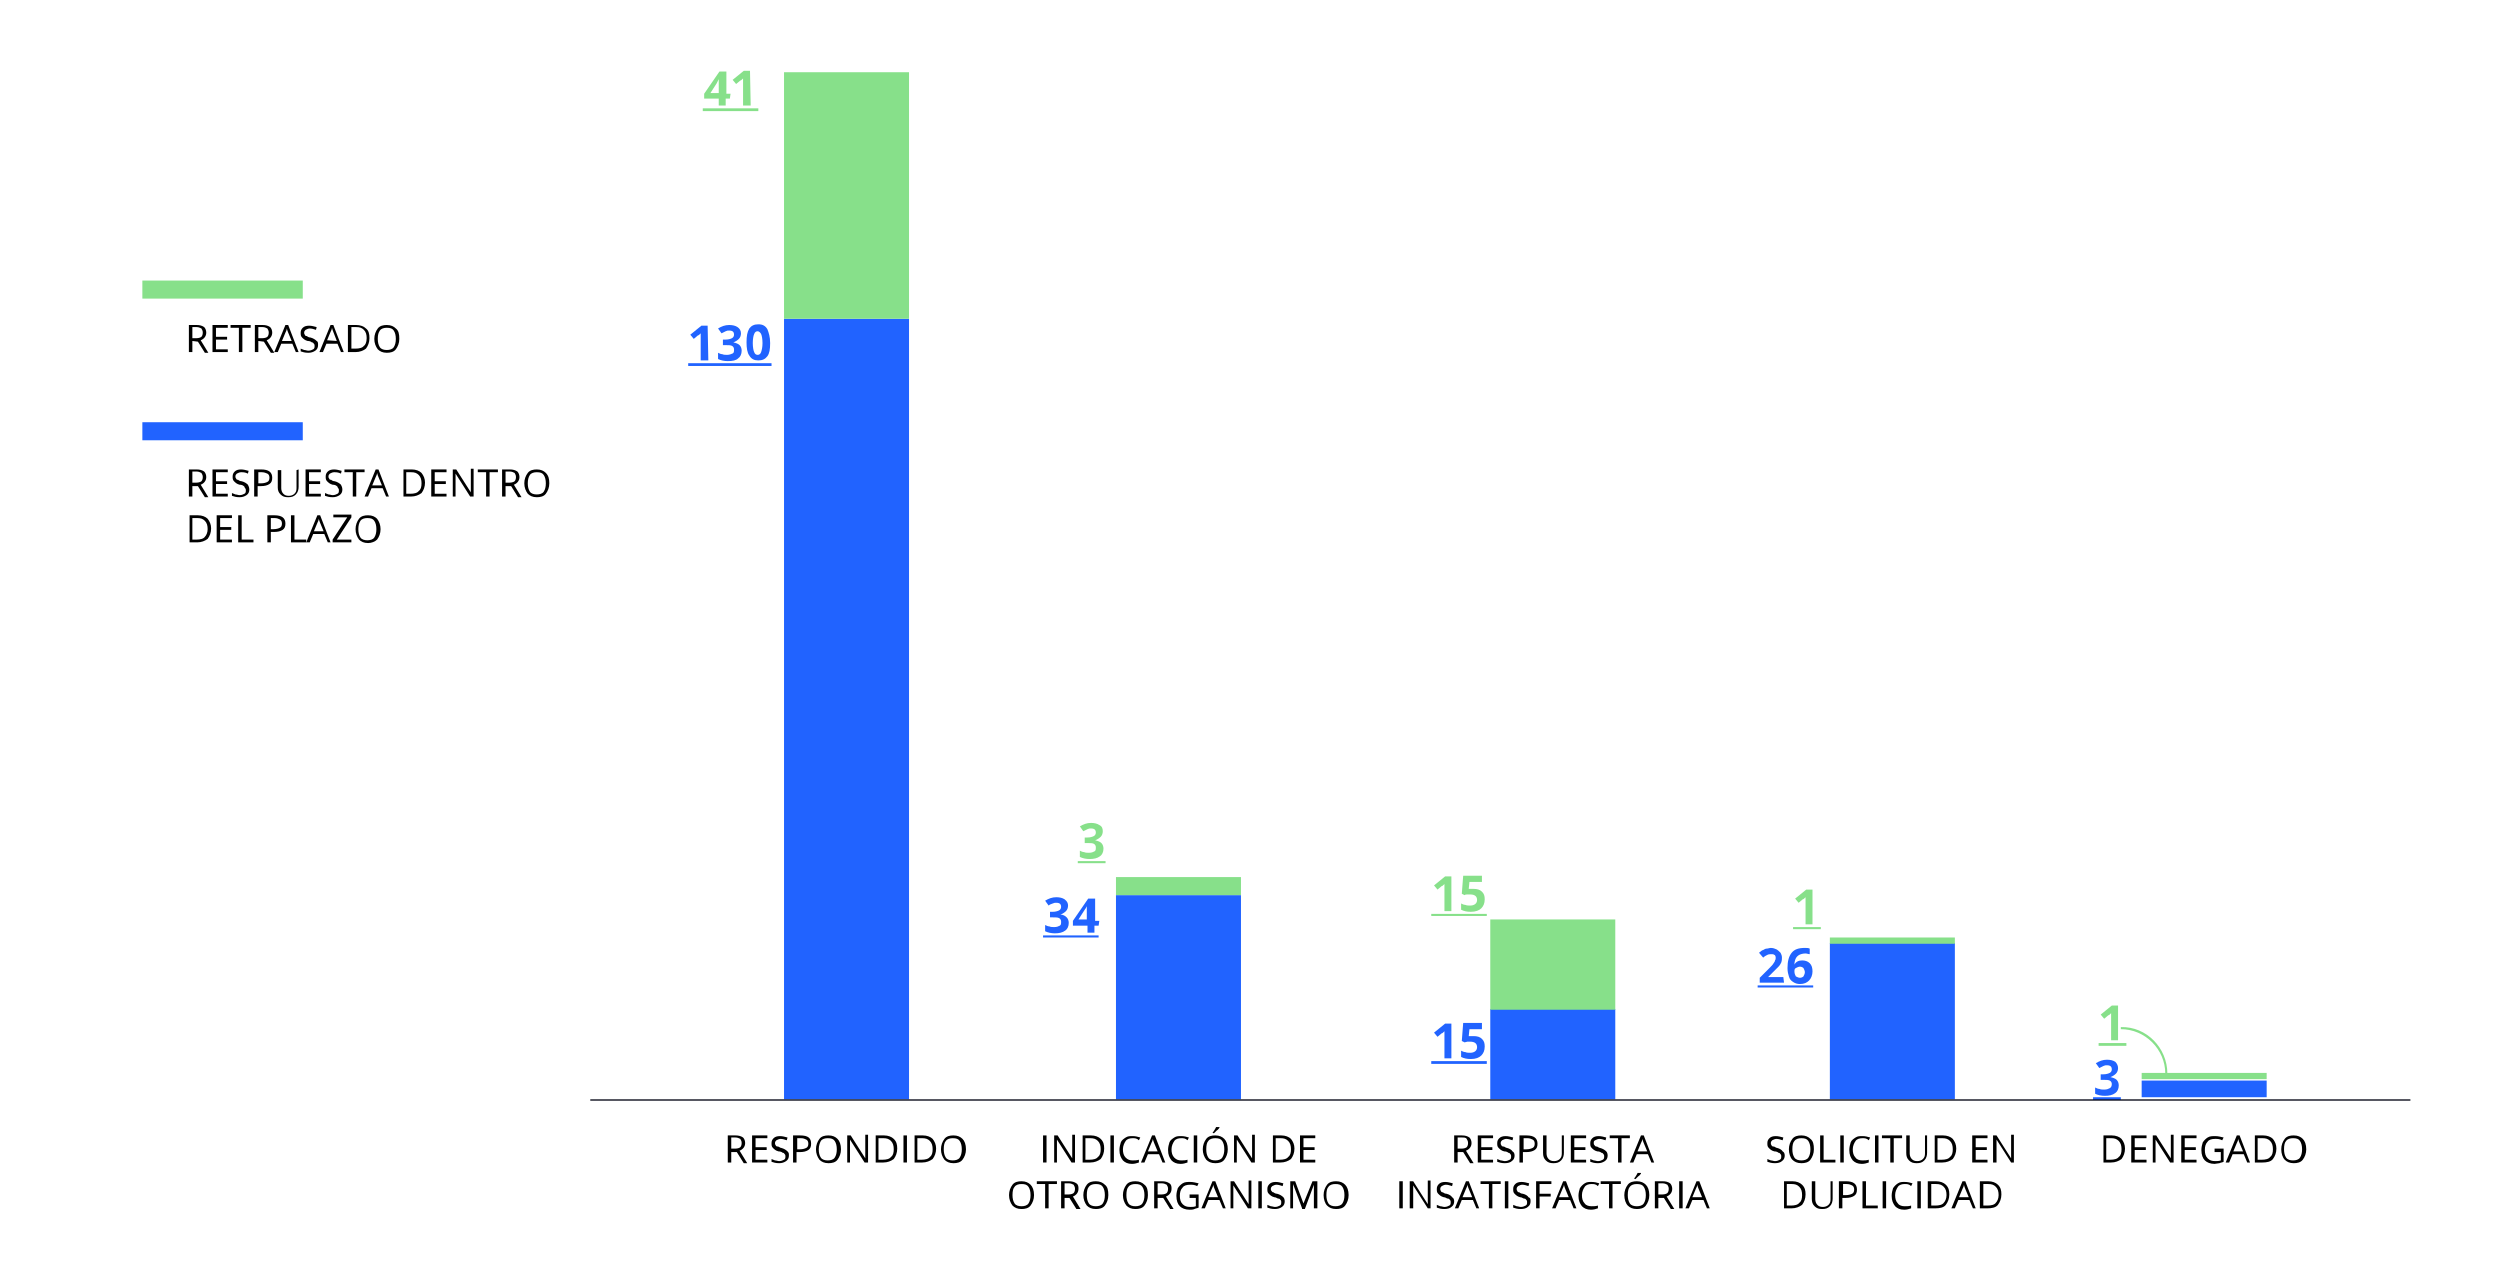 <?xml version="1.0" encoding="utf-8"?>
<!-- Generator: Adobe Illustrator 25.0.0, SVG Export Plug-In . SVG Version: 6.00 Build 0)  -->
<svg version="1.1" id="Layer_1" xmlns="http://www.w3.org/2000/svg" xmlns:xlink="http://www.w3.org/1999/xlink" x="0px" y="0px"
	 viewBox="0 0 360 182" style="enable-background:new 0 0 360 182;" xml:space="preserve">
<style type="text/css">
	.st0{fill:#2163FF;}
	.st1{fill:#87E08A;}
	.st2{fill:#0E101E;}
</style>
<g>
	<path class="st0" d="M102,51.9h-1.1V49v-0.5V48c-0.2,0.2-0.3,0.3-0.4,0.3l-0.6,0.5l-0.5-0.6l1.6-1.3h0.9L102,51.9L102,51.9z"/>
	<path class="st0" d="M106.7,48c0,0.3-0.1,0.6-0.3,0.8s-0.5,0.4-0.8,0.5l0,0c0.4,0.1,0.7,0.2,0.9,0.4s0.3,0.5,0.3,0.8
		c0,0.5-0.2,0.9-0.5,1.1c-0.3,0.3-0.8,0.4-1.5,0.4c-0.5,0-1-0.1-1.4-0.3v-0.9c0.2,0.1,0.4,0.2,0.6,0.2c0.2,0.1,0.5,0.1,0.7,0.1
		c0.3,0,0.6-0.1,0.8-0.2c0.2-0.1,0.2-0.3,0.2-0.6c0-0.2-0.1-0.4-0.3-0.5c-0.2-0.1-0.5-0.1-0.9-0.1h-0.4v-0.8h0.4
		c0.4,0,0.7-0.1,0.9-0.2c0.2-0.1,0.3-0.3,0.3-0.5c0-0.4-0.2-0.6-0.7-0.6c-0.2,0-0.3,0-0.5,0.1s-0.4,0.2-0.6,0.3l-0.5-0.7
		c0.5-0.3,1-0.5,1.6-0.5c0.5,0,0.9,0.1,1.2,0.3C106.5,47.3,106.7,47.6,106.7,48"/>
	<path class="st0" d="M108.4,49.4c0,0.6,0.1,1.1,0.2,1.3c0.1,0.3,0.3,0.4,0.5,0.4s0.4-0.1,0.5-0.4c0.1-0.3,0.2-0.7,0.2-1.3
		s-0.1-1.1-0.2-1.3s-0.3-0.4-0.5-0.4s-0.4,0.1-0.5,0.4C108.5,48.3,108.4,48.8,108.4,49.4 M110.9,49.4c0,0.9-0.1,1.5-0.4,1.9
		s-0.7,0.6-1.3,0.6c-0.6,0-1-0.2-1.3-0.7c-0.3-0.4-0.4-1.1-0.4-1.9c0-0.9,0.1-1.5,0.4-2c0.3-0.4,0.7-0.6,1.3-0.6
		c0.6,0,1,0.2,1.3,0.7C110.7,47.9,110.9,48.5,110.9,49.4"/>
</g>
<rect x="99.1" y="52.3" class="st0" width="12" height="0.4"/>
<g>
	<path class="st1" d="M103.5,13.4v-0.9c0-0.1,0-0.3,0-0.6s0-0.4,0-0.5l0,0c-0.1,0.2-0.2,0.4-0.3,0.6l-0.9,1.4H103.5z M105.1,14.2
		h-0.6v1h-1v-1h-2.1v-0.7l2.2-3.2h1v3.2h0.6L105.1,14.2L105.1,14.2z"/>
	<path class="st1" d="M108.1,15.2H107v-2.9v-0.5v-0.5c-0.2,0.2-0.3,0.3-0.4,0.3l-0.6,0.5l-0.5-0.6l1.6-1.3h0.9L108.1,15.2
		L108.1,15.2z"/>
</g>
<rect x="101.2" y="15.6" class="st1" width="8" height="0.4"/>
<rect x="112.9" y="45.9" class="st0" width="18" height="112.4"/>
<rect x="112.9" y="10.4" class="st1" width="18" height="35.5"/>
<rect x="214.6" y="145.3" class="st0" width="18" height="13"/>
<rect x="214.6" y="132.4" class="st1" width="18" height="13"/>
<g>
	<path class="st0" d="M209,152.4h-1v-2.9V149v-0.5c-0.2,0.2-0.3,0.3-0.4,0.3l-0.6,0.5l-0.5-0.6l1.6-1.3h0.9V152.4z"/>
	<path class="st0" d="M212.2,149.2c0.5,0,0.9,0.1,1.2,0.4c0.3,0.3,0.4,0.6,0.4,1.1c0,0.6-0.2,1-0.5,1.3s-0.8,0.5-1.5,0.5
		c-0.6,0-1-0.1-1.4-0.3v-0.9c0.2,0.1,0.4,0.2,0.6,0.2c0.2,0.1,0.5,0.1,0.7,0.1c0.6,0,1-0.3,1-0.8s-0.3-0.8-1-0.8c-0.1,0-0.3,0-0.4,0
		c-0.1,0-0.3,0.1-0.4,0.1l-0.4-0.2l0.2-2.6h2.7v0.9h-1.8l-0.1,1h0.1C211.9,149.2,212,149.2,212.2,149.2"/>
</g>
<rect x="206.1" y="152.8" class="st0" width="8" height="0.4"/>
<g>
	<path class="st1" d="M209,131.2h-1v-2.9v-0.5v-0.5c-0.2,0.2-0.3,0.3-0.4,0.3l-0.6,0.5l-0.5-0.6l1.6-1.3h0.9V131.2z"/>
	<path class="st1" d="M212.2,128c0.5,0,0.9,0.1,1.2,0.4c0.3,0.3,0.4,0.6,0.4,1.1c0,0.6-0.2,1-0.5,1.3s-0.8,0.5-1.5,0.5
		c-0.6,0-1-0.1-1.4-0.3v-0.9c0.2,0.1,0.4,0.2,0.6,0.2c0.2,0.1,0.5,0.1,0.7,0.1c0.6,0,1-0.3,1-0.8s-0.3-0.8-1-0.8c-0.1,0-0.3,0-0.4,0
		c-0.1,0-0.3,0-0.4,0.1l-0.4-0.2l0.2-2.6h2.7v0.9h-1.8l-0.1,1h0.1C211.9,128,212,128,212.2,128"/>
</g>
<rect x="206.1" y="131.6" class="st1" width="8" height="0.3"/>
<rect x="160.7" y="128.9" class="st0" width="18" height="29.4"/>
<rect x="160.7" y="126.3" class="st1" width="18" height="2.6"/>
<g>
	<path class="st0" d="M153.8,130.4c0,0.3-0.1,0.6-0.3,0.8s-0.5,0.4-0.8,0.5l0,0c0.4,0,0.7,0.2,0.9,0.4s0.3,0.5,0.3,0.8
		c0,0.5-0.2,0.9-0.5,1.1c-0.4,0.3-0.9,0.4-1.5,0.4c-0.5,0-1-0.1-1.4-0.3v-0.9c0.2,0.1,0.4,0.2,0.6,0.2c0.2,0.1,0.5,0.1,0.7,0.1
		c0.4,0,0.6-0.1,0.8-0.2c0.2-0.1,0.2-0.3,0.2-0.6c0-0.2-0.1-0.4-0.3-0.5s-0.5-0.1-0.9-0.1h-0.4v-0.8h0.4c0.4,0,0.7-0.1,0.9-0.2
		c0.2-0.1,0.3-0.3,0.3-0.5c0-0.4-0.2-0.6-0.7-0.6c-0.2,0-0.3,0-0.5,0.1s-0.4,0.1-0.6,0.3l-0.5-0.7c0.5-0.3,1-0.5,1.6-0.5
		c0.5,0,0.9,0.1,1.2,0.3C153.7,129.8,153.8,130.1,153.8,130.4"/>
	<path class="st0" d="M156.5,132.5v-0.9c0-0.1,0-0.3,0-0.6s0-0.4,0-0.5l0,0c-0.1,0.2-0.2,0.4-0.3,0.5l-0.9,1.4h1.2V132.5z
		 M158.2,133.3h-0.6v1h-1v-1h-2.1v-0.7l2.2-3.2h1v3.2h0.6L158.2,133.3L158.2,133.3z"/>
</g>
<rect x="150.2" y="134.7" class="st0" width="8" height="0.3"/>
<g>
	<path class="st1" d="M158.8,119.7c0,0.3-0.1,0.6-0.3,0.8s-0.5,0.4-0.8,0.5l0,0c0.4,0.1,0.7,0.2,0.9,0.4c0.2,0.2,0.3,0.5,0.3,0.8
		c0,0.5-0.2,0.9-0.5,1.1c-0.4,0.3-0.9,0.4-1.5,0.4c-0.5,0-1-0.1-1.4-0.3v-0.9c0.2,0.1,0.4,0.2,0.6,0.2c0.2,0.1,0.5,0.1,0.7,0.1
		c0.4,0,0.6-0.1,0.8-0.2s0.2-0.3,0.2-0.6c0-0.2-0.1-0.4-0.3-0.5s-0.5-0.1-0.9-0.1h-0.4v-0.8h0.4c0.4,0,0.7-0.1,0.9-0.2
		s0.3-0.3,0.3-0.5c0-0.4-0.2-0.6-0.7-0.6c-0.2,0-0.3,0-0.5,0.1s-0.4,0.2-0.6,0.3l-0.5-0.7c0.5-0.3,1-0.5,1.6-0.5
		c0.5,0,0.9,0.1,1.2,0.3C158.7,119,158.8,119.3,158.8,119.7"/>
</g>
<rect x="155.2" y="124" class="st1" width="4" height="0.3"/>
<rect x="263.5" y="135.8" class="st0" width="18" height="22.5"/>
<rect x="263.5" y="135" class="st1" width="18" height="0.9"/>
<g>
	<path class="st0" d="M256.9,141.5h-3.5v-0.7l1.3-1.3c0.4-0.4,0.6-0.6,0.7-0.8c0.1-0.1,0.2-0.3,0.2-0.4c0.1-0.1,0.1-0.3,0.1-0.4
		c0-0.2-0.1-0.4-0.2-0.4c-0.1-0.1-0.3-0.1-0.4-0.1c-0.2,0-0.4,0-0.6,0.1c-0.2,0.1-0.4,0.2-0.6,0.4l-0.6-0.7c0.2-0.2,0.5-0.4,0.6-0.4
		c0.2-0.1,0.3-0.2,0.5-0.2s0.4-0.1,0.6-0.1c0.3,0,0.6,0.1,0.8,0.2c0.2,0.1,0.4,0.3,0.6,0.5c0.1,0.2,0.2,0.4,0.2,0.7
		c0,0.2,0,0.4-0.1,0.7c-0.1,0.2-0.2,0.4-0.4,0.6c-0.2,0.2-0.5,0.5-0.9,0.9l-0.6,0.6l0,0h2.2L256.9,141.5L256.9,141.5z"/>
	<path class="st0" d="M259.2,140.8c0.2,0,0.4-0.1,0.5-0.2c0.1-0.2,0.2-0.4,0.2-0.6c0-0.2-0.1-0.4-0.2-0.6c-0.1-0.1-0.3-0.2-0.5-0.2
		s-0.4,0.1-0.6,0.2c-0.2,0.1-0.2,0.3-0.2,0.5c0,0.3,0.1,0.5,0.2,0.7C258.8,140.7,259,140.8,259.2,140.8 M257.4,139.4
		c0-1,0.2-1.7,0.6-2.2s1-0.7,1.9-0.7c0.3,0,0.5,0,0.7,0.1v0.8c-0.2,0-0.4-0.1-0.6-0.1c-0.4,0-0.7,0.1-0.9,0.2
		c-0.2,0.1-0.4,0.3-0.5,0.5s-0.2,0.5-0.2,0.9l0,0c0.2-0.4,0.6-0.6,1.1-0.6c0.4,0,0.8,0.1,1.1,0.4c0.3,0.3,0.4,0.7,0.4,1.2
		s-0.2,1-0.5,1.3s-0.7,0.5-1.3,0.5c-0.4,0-0.7-0.1-1-0.3s-0.5-0.4-0.6-0.8C257.5,140.3,257.4,139.9,257.4,139.4"/>
</g>
<rect x="253.1" y="141.9" class="st0" width="8" height="0.3"/>
<g>
	<path class="st1" d="M261.1,133.1H260v-2.9v-0.5v-0.5c-0.2,0.2-0.3,0.3-0.4,0.3L259,130l-0.5-0.6l1.6-1.3h0.9v5H261.1z"/>
</g>
<rect x="258.2" y="133.5" class="st1" width="4" height="0.3"/>
<rect x="308.4" y="155.6" class="st0" width="18" height="2.4"/>
<rect x="308.4" y="154.5" class="st1" width="18" height="0.9"/>
<g>
	<path class="st0" d="M305,153.8c0,0.3-0.1,0.6-0.3,0.8s-0.5,0.4-0.8,0.5l0,0c0.4,0.1,0.7,0.2,0.9,0.4c0.2,0.2,0.3,0.5,0.3,0.8
		c0,0.5-0.2,0.9-0.5,1.1c-0.4,0.3-0.9,0.4-1.5,0.4c-0.5,0-1-0.1-1.4-0.3v-0.9c0.2,0.1,0.4,0.2,0.6,0.2c0.2,0.1,0.5,0.1,0.7,0.1
		c0.4,0,0.6-0.1,0.8-0.2c0.2-0.1,0.3-0.3,0.3-0.6c0-0.2-0.1-0.4-0.3-0.5c-0.2-0.1-0.5-0.1-0.9-0.1h-0.4v-0.8h0.4
		c0.4,0,0.7-0.1,0.9-0.2c0.2-0.1,0.3-0.3,0.3-0.5c0-0.4-0.2-0.6-0.7-0.6c-0.2,0-0.3,0-0.5,0.1s-0.4,0.2-0.6,0.3l-0.5-0.7
		c0.5-0.3,1-0.5,1.6-0.5c0.5,0,0.9,0.1,1.2,0.3C304.8,153.1,305,153.4,305,153.8"/>
</g>
<rect x="301.4" y="158" class="st0" width="4" height="0.4"/>
<g>
	<path class="st1" d="M305.1,149.8H304v-2.9v-0.5v-0.5c-0.2,0.2-0.3,0.3-0.4,0.3l-0.6,0.5l-0.5-0.6l1.6-1.3h0.9v5H305.1z"/>
</g>
<rect x="302.2" y="150.2" class="st1" width="4" height="0.4"/>
<g>
	<path class="st1" d="M312.1,154.6h-0.3c0-3.5-2.9-6.4-6.4-6.4v-0.3C309.1,147.8,312.1,150.9,312.1,154.6"/>
</g>
<rect x="20.5" y="40.4" class="st1" width="23.1" height="2.6"/>
<rect x="20.5" y="60.8" class="st0" width="23.1" height="2.6"/>
<rect x="85" y="158.3" class="st2" width="262.1" height="0.2"/>
<g>
	<path d="M27.7,49.1v1.6h-0.5v-3.9h1.1c0.5,0,0.8,0.1,1.1,0.3c0.2,0.2,0.3,0.5,0.3,0.8c0,0.5-0.3,0.9-0.8,1.1l1.1,1.8h-0.5l-1-1.6
		L27.7,49.1L27.7,49.1z M27.7,48.7h0.6c0.3,0,0.6-0.1,0.7-0.2s0.2-0.3,0.2-0.6s-0.1-0.4-0.2-0.6c-0.2-0.1-0.4-0.2-0.7-0.2h-0.6V48.7
		z"/>
	<path d="M32.8,50.7h-2.2v-3.9h2.2v0.4h-1.7v1.3h1.6v0.4h-1.6v1.4h1.7C32.8,50.3,32.8,50.7,32.8,50.7z"/>
	<path d="M34.9,50.7h-0.5v-3.5h-1.2v-0.4h2.9v0.4h-1.2V50.7z"/>
	<path d="M37.2,49.1v1.6h-0.5v-3.9h1.1c0.5,0,0.8,0.1,1.1,0.3c0.2,0.2,0.3,0.5,0.3,0.8c0,0.5-0.3,0.9-0.8,1.1l1.1,1.8H39l-1-1.6
		L37.2,49.1L37.2,49.1z M37.2,48.7h0.6c0.3,0,0.6-0.1,0.7-0.2s0.2-0.3,0.2-0.6s-0.1-0.4-0.2-0.6c-0.2-0.1-0.4-0.2-0.7-0.2h-0.6V48.7
		z"/>
	<path d="M42.6,50.7l-0.5-1.2h-1.6L40,50.7h-0.5l1.6-3.9h0.4l1.5,3.9H42.6z M42,49.1l-0.5-1.2c-0.1-0.2-0.1-0.3-0.2-0.6
		c0,0.2-0.1,0.4-0.2,0.6l-0.5,1.2H42z"/>
	<path d="M45.8,49.7c0,0.3-0.1,0.6-0.4,0.8s-0.6,0.3-1,0.3c-0.5,0-0.8-0.1-1.1-0.2v-0.4c0.2,0.1,0.3,0.1,0.5,0.2
		c0.2,0,0.4,0.1,0.6,0.1c0.3,0,0.5-0.1,0.7-0.2c0.2-0.1,0.2-0.3,0.2-0.5c0-0.1,0-0.2-0.1-0.3s-0.1-0.2-0.3-0.2
		c-0.1-0.1-0.3-0.2-0.6-0.2c-0.4-0.1-0.6-0.3-0.8-0.5s-0.2-0.4-0.2-0.7s0.1-0.5,0.3-0.7s0.5-0.3,0.9-0.3s0.7,0.1,1.1,0.2l-0.1,0.4
		c-0.3-0.1-0.6-0.2-0.9-0.2c-0.2,0-0.4,0.1-0.6,0.2c-0.1,0.1-0.2,0.2-0.2,0.4c0,0.1,0,0.2,0.1,0.3c0,0.1,0.1,0.2,0.3,0.2
		c0.1,0.1,0.3,0.2,0.5,0.2c0.4,0.1,0.7,0.3,0.9,0.5C45.8,49.2,45.8,49.4,45.8,49.7z"/>
	<path d="M49.1,50.7l-0.5-1.2H47l-0.5,1.2H46l1.6-3.9H48l1.5,3.9H49.1z M48.5,49.1L48,47.8c-0.1-0.2-0.1-0.3-0.2-0.6
		c0,0.2-0.1,0.4-0.2,0.6L47.1,49L48.5,49.1L48.5,49.1z"/>
	<path d="M53.2,48.7c0,0.6-0.2,1.1-0.5,1.5c-0.4,0.3-0.9,0.5-1.5,0.5h-1.1v-3.9h1.2c0.6,0,1.1,0.2,1.4,0.5
		C53.1,47.6,53.2,48.1,53.2,48.7z M52.8,48.7c0-0.5-0.1-0.9-0.4-1.2s-0.6-0.4-1.1-0.4h-0.7v3.1h0.6c0.5,0,1-0.1,1.2-0.4
		C52.6,49.7,52.8,49.3,52.8,48.7z"/>
	<path d="M57.5,48.8c0,0.6-0.2,1.1-0.5,1.5s-0.8,0.5-1.3,0.5c-0.6,0-1-0.2-1.3-0.5c-0.3-0.4-0.5-0.9-0.5-1.5s0.2-1.1,0.5-1.5
		s0.8-0.5,1.3-0.5c0.6,0,1,0.2,1.3,0.5C57.4,47.6,57.5,48.1,57.5,48.8z M54.4,48.8c0,0.5,0.1,0.9,0.3,1.2s0.6,0.4,1,0.4
		s0.8-0.1,1-0.4s0.3-0.7,0.3-1.2s-0.1-0.9-0.3-1.2s-0.5-0.4-1-0.4c-0.4,0-0.8,0.1-1,0.4S54.4,48.2,54.4,48.8z"/>
</g>
<g>
	<path d="M105.3,165.8v1.6h-0.5v-3.9h1.1c0.5,0,0.8,0.1,1.1,0.3c0.2,0.2,0.3,0.5,0.3,0.8c0,0.5-0.3,0.9-0.8,1.1l1.1,1.8h-0.5l-1-1.6
		h-0.8V165.8z M105.3,165.4h0.6c0.3,0,0.6-0.1,0.7-0.2s0.2-0.3,0.2-0.6s-0.1-0.4-0.2-0.6c-0.2-0.1-0.4-0.2-0.7-0.2h-0.6V165.4z"/>
	<path d="M110.5,167.4h-2.2v-3.9h2.2v0.4h-1.7v1.3h1.6v0.4h-1.6v1.4h1.7V167.4z"/>
	<path d="M113.6,166.4c0,0.3-0.1,0.6-0.4,0.8s-0.6,0.3-1,0.3c-0.5,0-0.8-0.1-1.1-0.2v-0.4c0.2,0.1,0.3,0.1,0.5,0.2
		c0.2,0,0.4,0.1,0.6,0.1c0.3,0,0.5-0.1,0.7-0.2c0.2-0.1,0.2-0.3,0.2-0.5c0-0.1,0-0.2-0.1-0.3s-0.1-0.2-0.3-0.2
		c-0.1-0.1-0.3-0.2-0.6-0.2c-0.4-0.1-0.6-0.3-0.8-0.5s-0.2-0.4-0.2-0.7s0.1-0.5,0.3-0.7c0.2-0.2,0.5-0.3,0.9-0.3s0.7,0.1,1.1,0.2
		l-0.1,0.4c-0.3-0.1-0.6-0.2-0.9-0.2c-0.2,0-0.4,0.1-0.6,0.2c-0.1,0.1-0.2,0.2-0.2,0.4c0,0.1,0,0.2,0.1,0.3c0,0.1,0.1,0.2,0.3,0.2
		s0.3,0.2,0.5,0.2c0.4,0.1,0.7,0.3,0.9,0.5S113.6,166.1,113.6,166.4z"/>
	<path d="M116.8,164.7c0,0.4-0.1,0.7-0.4,0.9s-0.7,0.3-1.2,0.3h-0.5v1.5h-0.5v-3.9h1C116.4,163.5,116.8,163.9,116.8,164.7z
		 M114.8,165.5h0.4c0.4,0,0.7-0.1,0.9-0.2c0.2-0.1,0.3-0.3,0.3-0.6s-0.1-0.5-0.3-0.6c-0.2-0.1-0.4-0.2-0.8-0.2h-0.5V165.5z"/>
	<path d="M121.1,165.5c0,0.6-0.2,1.1-0.5,1.5s-0.8,0.5-1.3,0.5c-0.6,0-1-0.2-1.3-0.5c-0.3-0.4-0.5-0.9-0.5-1.5s0.2-1.1,0.5-1.5
		s0.8-0.5,1.3-0.5c0.6,0,1,0.2,1.3,0.5S121.1,164.8,121.1,165.5z M117.9,165.5c0,0.5,0.1,0.9,0.3,1.2c0.2,0.3,0.6,0.4,1,0.4
		s0.8-0.1,1-0.4c0.2-0.3,0.3-0.7,0.3-1.2s-0.1-0.9-0.3-1.2c-0.2-0.3-0.5-0.4-1-0.4c-0.4,0-0.8,0.1-1,0.4
		C118.1,164.5,117.9,164.9,117.9,165.5z"/>
	<path d="M125,167.4h-0.5l-2.1-3.3l0,0c0,0.4,0,0.7,0,1.1v2.2H122v-3.9h0.5l2.1,3.3l0,0c0,0,0-0.2,0-0.5s0-0.5,0-0.6v-2.3h0.4V167.4
		z"/>
	<path d="M129.2,165.4c0,0.6-0.2,1.1-0.5,1.5c-0.4,0.3-0.9,0.5-1.5,0.5h-1.1v-3.9h1.2c0.6,0,1.1,0.2,1.4,0.5
		C129.1,164.4,129.2,164.8,129.2,165.4z M128.7,165.5c0-0.5-0.1-0.9-0.4-1.2s-0.6-0.4-1.1-0.4h-0.7v3.1h0.6c0.5,0,1-0.1,1.2-0.4
		C128.6,166.4,128.7,166,128.7,165.5z"/>
	<path d="M130.1,167.4v-3.9h0.5v3.9H130.1z"/>
	<path d="M134.8,165.4c0,0.6-0.2,1.1-0.5,1.5c-0.4,0.3-0.9,0.5-1.5,0.5h-1.1v-3.9h1.2c0.6,0,1.1,0.2,1.4,0.5
		C134.6,164.4,134.8,164.8,134.8,165.4z M134.3,165.5c0-0.5-0.1-0.9-0.4-1.2s-0.6-0.4-1.1-0.4h-0.7v3.1h0.6c0.5,0,1-0.1,1.2-0.4
		C134.2,166.4,134.3,166,134.3,165.5z"/>
	<path d="M139.1,165.5c0,0.6-0.2,1.1-0.5,1.5s-0.8,0.5-1.3,0.5c-0.6,0-1-0.2-1.3-0.5c-0.3-0.4-0.5-0.9-0.5-1.5s0.2-1.1,0.5-1.5
		s0.8-0.5,1.3-0.5c0.6,0,1,0.2,1.3,0.5C138.9,164.3,139.1,164.8,139.1,165.5z M135.9,165.5c0,0.5,0.1,0.9,0.3,1.2s0.6,0.4,1,0.4
		s0.8-0.1,1-0.4c0.2-0.3,0.3-0.7,0.3-1.2s-0.1-0.9-0.3-1.2s-0.5-0.4-1-0.4c-0.4,0-0.8,0.1-1,0.4C136,164.5,135.9,164.9,135.9,165.5z
		"/>
</g>
<g>
	<path d="M150.2,167.4v-3.9h0.5v3.9H150.2z"/>
	<path d="M154.8,167.4h-0.5l-2.1-3.3l0,0c0,0.4,0,0.7,0,1.1v2.2h-0.4v-3.9h0.5l2.1,3.3l0,0c0,0,0-0.2,0-0.5s0-0.5,0-0.6v-2.3h0.4
		V167.4z"/>
	<path d="M159,165.4c0,0.6-0.2,1.1-0.5,1.5c-0.4,0.3-0.9,0.5-1.5,0.5h-1.1v-3.9h1.2c0.6,0,1.1,0.2,1.4,0.5
		C158.9,164.4,159,164.8,159,165.4z M158.5,165.5c0-0.5-0.1-0.9-0.4-1.2s-0.6-0.4-1.1-0.4h-0.7v3.1h0.6c0.5,0,1-0.1,1.2-0.4
		C158.4,166.4,158.5,166,158.5,165.5z"/>
	<path d="M159.9,167.4v-3.9h0.5v3.9H159.9z"/>
	<path d="M163.1,163.9c-0.4,0-0.8,0.1-1,0.4c-0.2,0.3-0.4,0.7-0.4,1.2s0.1,0.9,0.4,1.2s0.6,0.4,1,0.4c0.3,0,0.6,0,0.9-0.1v0.4
		c-0.3,0.1-0.6,0.2-1,0.2c-0.6,0-1-0.2-1.3-0.5c-0.3-0.4-0.5-0.8-0.5-1.5c0-0.4,0.1-0.8,0.2-1.1s0.4-0.5,0.7-0.7s0.6-0.2,1-0.2
		s0.8,0.1,1.1,0.2l-0.2,0.4C163.7,163.9,163.4,163.9,163.1,163.9z"/>
	<path d="M167.4,167.4l-0.5-1.2h-1.6l-0.5,1.2h-0.5l1.6-3.9h0.4l1.5,3.9H167.4z M166.7,165.8l-0.5-1.2c-0.1-0.2-0.1-0.3-0.2-0.6
		c0,0.2-0.1,0.4-0.2,0.6l-0.5,1.2H166.7z"/>
	<path d="M170.1,163.9c-0.4,0-0.8,0.1-1,0.4c-0.2,0.3-0.4,0.7-0.4,1.2s0.1,0.9,0.4,1.2s0.6,0.4,1,0.4c0.3,0,0.6,0,0.9-0.1v0.4
		c-0.3,0.1-0.6,0.2-1,0.2c-0.6,0-1-0.2-1.3-0.5c-0.3-0.4-0.5-0.8-0.5-1.5c0-0.4,0.1-0.8,0.2-1.1s0.4-0.5,0.7-0.7s0.6-0.2,1-0.2
		s0.8,0.1,1.1,0.2l-0.2,0.4C170.7,163.9,170.4,163.9,170.1,163.9z"/>
	<path d="M171.9,167.4v-3.9h0.5v3.9H171.9z"/>
	<path d="M176.8,165.5c0,0.6-0.2,1.1-0.5,1.5s-0.8,0.5-1.3,0.5c-0.6,0-1-0.2-1.3-0.5c-0.3-0.4-0.5-0.9-0.5-1.5s0.2-1.1,0.5-1.5
		s0.8-0.5,1.3-0.5c0.6,0,1,0.2,1.3,0.5S176.8,164.8,176.8,165.5z M173.7,165.5c0,0.5,0.1,0.9,0.3,1.2s0.6,0.4,1,0.4s0.8-0.1,1-0.4
		c0.2-0.3,0.3-0.7,0.3-1.2s-0.1-0.9-0.3-1.2s-0.5-0.4-1-0.4c-0.4,0-0.8,0.1-1,0.4C173.8,164.5,173.7,164.9,173.7,165.5z
		 M174.6,163.1c0.1-0.1,0.2-0.2,0.3-0.4s0.2-0.3,0.2-0.4h0.5v0.1c-0.1,0.1-0.2,0.3-0.4,0.4c-0.2,0.2-0.3,0.3-0.4,0.4L174.6,163.1
		L174.6,163.1z"/>
	<path d="M180.7,167.4h-0.5l-2.1-3.3l0,0c0,0.4,0,0.7,0,1.1v2.2h-0.4v-3.9h0.5l2.1,3.3l0,0c0,0,0-0.2,0-0.5s0-0.5,0-0.6v-2.3h0.4
		V167.4z"/>
	<path d="M186.4,165.4c0,0.6-0.2,1.1-0.5,1.5c-0.4,0.3-0.9,0.5-1.5,0.5h-1.1v-3.9h1.2c0.6,0,1.1,0.2,1.4,0.5
		C186.2,164.4,186.4,164.8,186.4,165.4z M185.9,165.5c0-0.5-0.1-0.9-0.4-1.2s-0.6-0.4-1.1-0.4h-0.7v3.1h0.6c0.5,0,1-0.1,1.2-0.4
		C185.8,166.4,185.9,166,185.9,165.5z"/>
	<path d="M189.4,167.4h-2.2v-3.9h2.2v0.4h-1.7v1.3h1.6v0.4h-1.6v1.4h1.7V167.4z"/>
	<path d="M148.9,172.1c0,0.6-0.2,1.1-0.5,1.5s-0.8,0.5-1.3,0.5c-0.6,0-1-0.2-1.3-0.5c-0.3-0.4-0.5-0.9-0.5-1.5s0.2-1.1,0.5-1.5
		s0.8-0.5,1.3-0.5c0.6,0,1,0.2,1.3,0.5C148.7,170.9,148.9,171.4,148.9,172.1z M145.8,172.1c0,0.5,0.1,0.9,0.3,1.2s0.6,0.4,1,0.4
		s0.8-0.1,1-0.4c0.2-0.3,0.3-0.7,0.3-1.2s-0.1-0.9-0.3-1.2s-0.5-0.4-1-0.4c-0.4,0-0.8,0.1-1,0.4
		C145.9,171.1,145.8,171.5,145.8,172.1z"/>
	<path d="M151,174h-0.5v-3.5h-1.2v-0.4h2.9v0.4H151V174z"/>
	<path d="M153.3,172.4v1.6h-0.5v-3.9h1.1c0.5,0,0.8,0.1,1.1,0.3s0.3,0.5,0.3,0.8c0,0.5-0.3,0.9-0.8,1.1l1.1,1.8H155l-1-1.6h-0.7
		V172.4z M153.3,172h0.6c0.3,0,0.6-0.1,0.7-0.2s0.2-0.3,0.2-0.6s-0.1-0.4-0.2-0.6c-0.2-0.1-0.4-0.2-0.7-0.2h-0.6V172z"/>
	<path d="M159.6,172.1c0,0.6-0.2,1.1-0.5,1.5s-0.8,0.5-1.3,0.5c-0.6,0-1-0.2-1.3-0.5c-0.3-0.4-0.5-0.9-0.5-1.5s0.2-1.1,0.5-1.5
		s0.8-0.5,1.3-0.5c0.6,0,1,0.2,1.3,0.5C159.5,170.9,159.6,171.4,159.6,172.1z M156.5,172.1c0,0.5,0.1,0.9,0.3,1.2s0.6,0.4,1,0.4
		s0.8-0.1,1-0.4c0.2-0.3,0.3-0.7,0.3-1.2s-0.1-0.9-0.3-1.2s-0.5-0.4-1-0.4c-0.4,0-0.8,0.1-1,0.4
		C156.6,171.1,156.5,171.5,156.5,172.1z"/>
	<path d="M165.3,172.1c0,0.6-0.2,1.1-0.5,1.5s-0.8,0.5-1.3,0.5c-0.6,0-1-0.2-1.3-0.5c-0.3-0.4-0.5-0.9-0.5-1.5s0.2-1.1,0.5-1.5
		s0.8-0.5,1.3-0.5c0.6,0,1,0.2,1.3,0.5C165.2,170.9,165.3,171.4,165.3,172.1z M162.2,172.1c0,0.5,0.1,0.9,0.3,1.2s0.6,0.4,1,0.4
		s0.8-0.1,1-0.4c0.2-0.3,0.3-0.7,0.3-1.2s-0.1-0.9-0.3-1.2s-0.5-0.4-1-0.4c-0.4,0-0.8,0.1-1,0.4
		C162.3,171.1,162.2,171.5,162.2,172.1z"/>
	<path d="M166.7,172.4v1.6h-0.5v-3.9h1.1c0.5,0,0.8,0.1,1.1,0.3s0.3,0.5,0.3,0.8c0,0.5-0.3,0.9-0.8,1.1l1.1,1.8h-0.5l-1-1.6h-0.8
		V172.4z M166.7,172h0.6c0.3,0,0.6-0.1,0.7-0.2s0.2-0.3,0.2-0.6s-0.1-0.4-0.2-0.6c-0.2-0.1-0.4-0.2-0.7-0.2h-0.6V172z"/>
	<path d="M171.3,172h1.3v1.9c-0.2,0.1-0.4,0.1-0.6,0.2s-0.5,0.1-0.7,0.1c-0.6,0-1.1-0.2-1.4-0.5s-0.5-0.8-0.5-1.5
		c0-0.4,0.1-0.8,0.2-1.1c0.2-0.3,0.4-0.5,0.7-0.7s0.7-0.2,1.1-0.2c0.4,0,0.8,0.1,1.2,0.2l-0.2,0.4c-0.4-0.2-0.7-0.2-1-0.2
		c-0.5,0-0.9,0.1-1.1,0.4c-0.3,0.3-0.4,0.7-0.4,1.2s0.1,0.9,0.4,1.2c0.3,0.3,0.6,0.4,1.1,0.4c0.3,0,0.5,0,0.8-0.1v-1.2h-0.9
		L171.3,172L171.3,172z"/>
	<path d="M176.1,174l-0.5-1.2H174l-0.5,1.2H173l1.6-3.9h0.4l1.5,3.9H176.1z M175.4,172.4l-0.5-1.2c-0.1-0.2-0.1-0.3-0.2-0.6
		c0,0.2-0.1,0.4-0.2,0.6l-0.5,1.2H175.4z"/>
	<path d="M180.2,174h-0.5l-2.1-3.3l0,0c0,0.4,0,0.7,0,1.1v2.2h-0.4v-3.9h0.5l2.1,3.3l0,0c0,0,0-0.2,0-0.5s0-0.5,0-0.6V170h0.4V174z"
		/>
	<path d="M181.2,174v-3.9h0.5v3.9H181.2z"/>
	<path d="M185,173c0,0.3-0.1,0.6-0.4,0.8c-0.3,0.2-0.6,0.3-1,0.3c-0.5,0-0.8-0.1-1.1-0.2v-0.4c0.2,0.1,0.3,0.1,0.5,0.2
		c0.2,0,0.4,0.1,0.6,0.1c0.3,0,0.5-0.1,0.7-0.2c0.2-0.1,0.2-0.3,0.2-0.5c0-0.1,0-0.2-0.1-0.3s-0.1-0.2-0.3-0.2s-0.3-0.2-0.6-0.2
		c-0.4-0.1-0.6-0.3-0.8-0.5s-0.2-0.4-0.2-0.7s0.1-0.5,0.3-0.7s0.5-0.3,0.9-0.3s0.7,0.1,1.1,0.2l-0.1,0.4c-0.3-0.1-0.6-0.2-0.9-0.2
		c-0.2,0-0.4,0.1-0.6,0.2c-0.1,0.1-0.2,0.2-0.2,0.4c0,0.1,0,0.2,0.1,0.3s0.1,0.2,0.3,0.2c0.1,0.1,0.3,0.2,0.5,0.2
		c0.4,0.1,0.7,0.3,0.9,0.5C184.9,172.5,185,172.7,185,173z"/>
	<path d="M187.5,174l-1.3-3.5l0,0c0,0.3,0,0.6,0,1v2.5h-0.4v-3.9h0.7l1.2,3.2l0,0l1.3-3.2h0.7v3.9h-0.5v-2.5c0-0.3,0-0.6,0-0.9l0,0
		l-1.3,3.5h-0.4V174z"/>
	<path d="M194.2,172.1c0,0.6-0.2,1.1-0.5,1.5s-0.8,0.5-1.3,0.5c-0.6,0-1-0.2-1.3-0.5s-0.5-0.9-0.5-1.5s0.2-1.1,0.5-1.5
		s0.8-0.5,1.3-0.5c0.6,0,1,0.2,1.3,0.5C194,170.9,194.2,171.4,194.2,172.1z M191,172.1c0,0.5,0.1,0.9,0.3,1.2s0.6,0.4,1,0.4
		s0.8-0.1,1-0.4c0.2-0.3,0.3-0.7,0.3-1.2s-0.1-0.9-0.3-1.2s-0.5-0.4-1-0.4c-0.4,0-0.8,0.1-1,0.4C191.1,171.1,191,171.5,191,172.1z"
		/>
</g>
<g>
	<path d="M209.9,165.8v1.6h-0.5v-3.9h1.1c0.5,0,0.8,0.1,1.1,0.3c0.2,0.2,0.3,0.5,0.3,0.8c0,0.5-0.3,0.9-0.8,1.1l1.1,1.8h-0.5l-1-1.6
		h-0.8V165.8z M209.9,165.4h0.6c0.3,0,0.6-0.1,0.7-0.2s0.2-0.3,0.2-0.6s-0.1-0.4-0.2-0.6s-0.4-0.2-0.7-0.2h-0.6V165.4z"/>
	<path d="M215,167.4h-2.2v-3.9h2.2v0.4h-1.7v1.3h1.6v0.4h-1.6v1.4h1.7V167.4z"/>
	<path d="M218.1,166.4c0,0.3-0.1,0.6-0.4,0.8c-0.2,0.2-0.6,0.3-1,0.3c-0.5,0-0.8-0.1-1.1-0.2v-0.4c0.2,0.1,0.3,0.1,0.5,0.2
		c0.2,0,0.4,0.1,0.6,0.1c0.3,0,0.5-0.1,0.7-0.2c0.2-0.1,0.2-0.3,0.2-0.5c0-0.1,0-0.2-0.1-0.3s-0.1-0.2-0.3-0.2
		c-0.1-0.1-0.3-0.2-0.6-0.2c-0.4-0.1-0.6-0.3-0.8-0.5s-0.2-0.4-0.2-0.7s0.1-0.5,0.3-0.7s0.5-0.3,0.9-0.3s0.7,0.1,1.1,0.2l-0.1,0.4
		c-0.3-0.1-0.6-0.2-0.9-0.2c-0.2,0-0.4,0.1-0.6,0.2c-0.1,0.1-0.2,0.2-0.2,0.4c0,0.1,0,0.2,0.1,0.3c0,0.1,0.1,0.2,0.3,0.2
		s0.3,0.2,0.5,0.2c0.4,0.1,0.7,0.3,0.8,0.5C218,165.9,218.1,166.1,218.1,166.4z"/>
	<path d="M221.4,164.7c0,0.4-0.1,0.7-0.4,0.9s-0.7,0.3-1.2,0.3h-0.5v1.5h-0.5v-3.9h1C220.9,163.5,221.4,163.9,221.4,164.7z
		 M219.4,165.5h0.4c0.4,0,0.7-0.1,0.9-0.2s0.3-0.3,0.3-0.6s-0.1-0.5-0.3-0.6s-0.4-0.2-0.8-0.2h-0.5L219.4,165.5L219.4,165.5z"/>
	<path d="M225.2,163.5v2.5c0,0.4-0.1,0.8-0.4,1.1c-0.3,0.3-0.6,0.4-1.1,0.4s-0.8-0.1-1.1-0.4s-0.4-0.6-0.4-1.1v-2.5h0.5v2.6
		c0,0.3,0.1,0.6,0.3,0.8s0.4,0.3,0.8,0.3c0.3,0,0.6-0.1,0.8-0.3s0.3-0.4,0.3-0.8v-2.6H225.2z"/>
	<path d="M228.4,167.4h-2.2v-3.9h2.2v0.4h-1.7v1.3h1.6v0.4h-1.6v1.4h1.7V167.4z"/>
	<path d="M231.5,166.4c0,0.3-0.1,0.6-0.4,0.8c-0.3,0.2-0.6,0.3-1,0.3c-0.5,0-0.8-0.1-1.1-0.2v-0.4c0.2,0.1,0.3,0.1,0.5,0.2
		c0.2,0,0.4,0.1,0.6,0.1c0.3,0,0.5-0.1,0.7-0.2c0.2-0.1,0.2-0.3,0.2-0.5c0-0.1,0-0.2-0.1-0.3s-0.1-0.2-0.3-0.2
		c-0.1-0.1-0.3-0.2-0.6-0.2c-0.4-0.1-0.6-0.3-0.8-0.5s-0.2-0.4-0.2-0.7s0.1-0.5,0.3-0.7s0.5-0.3,0.9-0.3s0.7,0.1,1.1,0.2l-0.1,0.4
		c-0.3-0.1-0.6-0.2-0.9-0.2c-0.2,0-0.4,0.1-0.6,0.2s-0.2,0.2-0.2,0.4c0,0.1,0,0.2,0.1,0.3s0.1,0.2,0.3,0.2s0.3,0.2,0.5,0.2
		c0.4,0.1,0.7,0.3,0.9,0.5C231.4,165.9,231.5,166.1,231.5,166.4z"/>
	<path d="M233.5,167.4H233v-3.5h-1.2v-0.4h2.9v0.4h-1.2V167.4z"/>
	<path d="M237.8,167.4l-0.5-1.2h-1.6l-0.5,1.2h-0.5l1.6-3.9h0.4l1.5,3.9H237.8z M237.2,165.8l-0.5-1.2c-0.1-0.2-0.1-0.3-0.2-0.6
		c0,0.2-0.1,0.4-0.2,0.6l-0.5,1.2H237.2z"/>
	<path d="M201.5,174v-3.9h0.5v3.9H201.5z"/>
	<path d="M206.1,174h-0.5l-2.1-3.3l0,0c0,0.4,0,0.7,0,1.1v2.2H203v-3.9h0.5l2.1,3.3l0,0c0,0,0-0.2,0-0.5s0-0.5,0-0.6V170h0.4v4
		H206.1z"/>
	<path d="M209.4,173c0,0.3-0.1,0.6-0.4,0.8c-0.2,0.2-0.6,0.3-1,0.3c-0.5,0-0.8-0.1-1.1-0.2v-0.4c0.2,0.1,0.3,0.1,0.5,0.2
		c0.2,0,0.4,0.1,0.6,0.1c0.3,0,0.5-0.1,0.7-0.2c0.2-0.1,0.2-0.3,0.2-0.5c0-0.1,0-0.2-0.1-0.3s-0.1-0.2-0.3-0.2s-0.3-0.2-0.6-0.2
		c-0.4-0.1-0.6-0.3-0.8-0.5s-0.2-0.4-0.2-0.7s0.1-0.5,0.3-0.7s0.5-0.3,0.9-0.3s0.7,0.1,1.1,0.2l-0.1,0.4c-0.3-0.1-0.6-0.2-0.9-0.2
		c-0.2,0-0.4,0.1-0.6,0.2c-0.1,0.1-0.2,0.2-0.2,0.4c0,0.1,0,0.2,0.1,0.3c0,0.1,0.1,0.2,0.3,0.2c0.1,0.1,0.3,0.2,0.5,0.2
		c0.4,0.1,0.7,0.3,0.8,0.5C209.3,172.5,209.4,172.7,209.4,173z"/>
	<path d="M212.6,174l-0.5-1.2h-1.6L210,174h-0.5l1.6-3.9h0.4l1.5,3.9H212.6z M212,172.4l-0.5-1.2c-0.1-0.2-0.1-0.3-0.2-0.6
		c0,0.2-0.1,0.4-0.2,0.6l-0.5,1.2H212z"/>
	<path d="M214.9,174h-0.5v-3.5h-1.2v-0.4h2.9v0.4h-1.2V174z"/>
	<path d="M216.7,174v-3.9h0.5v3.9H216.7z"/>
	<path d="M220.4,173c0,0.3-0.1,0.6-0.4,0.8c-0.2,0.2-0.6,0.3-1,0.3c-0.5,0-0.8-0.1-1.1-0.2v-0.4c0.2,0.1,0.3,0.1,0.5,0.2
		c0.2,0,0.4,0.1,0.6,0.1c0.3,0,0.5-0.1,0.7-0.2c0.2-0.1,0.2-0.3,0.2-0.5c0-0.1,0-0.2-0.1-0.3s-0.1-0.2-0.3-0.2s-0.3-0.2-0.6-0.2
		c-0.4-0.1-0.6-0.3-0.8-0.5s-0.2-0.4-0.2-0.7s0.1-0.5,0.3-0.7s0.5-0.3,0.9-0.3s0.7,0.1,1.1,0.2l-0.1,0.4c-0.3-0.1-0.6-0.2-0.9-0.2
		c-0.2,0-0.4,0.1-0.6,0.2c-0.1,0.1-0.2,0.2-0.2,0.4c0,0.1,0,0.2,0.1,0.3c0,0.1,0.1,0.2,0.3,0.2c0.1,0.1,0.3,0.2,0.5,0.2
		c0.4,0.1,0.7,0.3,0.8,0.5C220.4,172.5,220.4,172.7,220.4,173z"/>
	<path d="M221.7,174h-0.5v-3.9h2.2v0.4h-1.7v1.4h1.6v0.4h-1.6V174z"/>
	<path d="M226.6,174l-0.5-1.2h-1.6L224,174h-0.5l1.6-3.9h0.4l1.5,3.9H226.6z M225.9,172.4l-0.5-1.2c-0.1-0.2-0.1-0.3-0.2-0.6
		c0,0.2-0.1,0.4-0.2,0.6l-0.5,1.2H225.9z"/>
	<path d="M229.2,170.5c-0.4,0-0.8,0.1-1,0.4c-0.2,0.3-0.4,0.7-0.4,1.2s0.1,0.9,0.4,1.2c0.2,0.3,0.6,0.4,1,0.4c0.3,0,0.6,0,0.9-0.1
		v0.4c-0.3,0.1-0.6,0.2-1,0.2c-0.6,0-1-0.2-1.3-0.5c-0.3-0.4-0.5-0.8-0.5-1.5c0-0.4,0.1-0.8,0.2-1.1c0.2-0.3,0.4-0.5,0.7-0.7
		s0.6-0.2,1-0.2s0.8,0.1,1.1,0.2l-0.2,0.4C229.8,170.5,229.5,170.5,229.2,170.5z"/>
	<path d="M232.2,174h-0.5v-3.5h-1.2v-0.4h2.9v0.4h-1.2V174z"/>
	<path d="M237.5,172.1c0,0.6-0.2,1.1-0.5,1.5s-0.8,0.5-1.3,0.5c-0.6,0-1-0.2-1.3-0.5s-0.5-0.9-0.5-1.5s0.2-1.1,0.5-1.5
		s0.8-0.5,1.3-0.5c0.6,0,1,0.2,1.3,0.5C237.3,170.9,237.5,171.4,237.5,172.1z M234.4,172.1c0,0.5,0.1,0.9,0.3,1.2s0.6,0.4,1,0.4
		s0.8-0.1,1-0.4c0.2-0.3,0.3-0.7,0.3-1.2s-0.1-0.9-0.3-1.2s-0.5-0.4-1-0.4c-0.4,0-0.8,0.1-1,0.4
		C234.5,171.1,234.4,171.5,234.4,172.1z M235.3,169.7c0.1-0.1,0.2-0.2,0.3-0.4s0.2-0.3,0.2-0.4h0.5v0.1c-0.1,0.1-0.2,0.3-0.4,0.4
		c-0.2,0.2-0.3,0.3-0.4,0.4L235.3,169.7L235.3,169.7z"/>
	<path d="M238.8,172.4v1.6h-0.5v-3.9h1.1c0.5,0,0.8,0.1,1.1,0.3c0.2,0.2,0.3,0.5,0.3,0.8c0,0.5-0.3,0.9-0.8,1.1l1.1,1.8h-0.5l-1-1.6
		h-0.8V172.4z M238.8,172h0.6c0.3,0,0.6-0.1,0.7-0.2s0.2-0.3,0.2-0.6s-0.1-0.4-0.2-0.6c-0.2-0.1-0.4-0.2-0.7-0.2h-0.6V172z"/>
	<path d="M241.8,174v-3.9h0.5v3.9H241.8z"/>
	<path d="M245.8,174l-0.5-1.2h-1.6l-0.5,1.2h-0.5l1.6-3.9h0.4l1.5,3.9H245.8z M245.1,172.4l-0.5-1.2c-0.1-0.2-0.1-0.3-0.2-0.6
		c0,0.2-0.1,0.4-0.2,0.6l-0.5,1.2H245.1z"/>
</g>
<g>
	<path d="M257,166.4c0,0.3-0.1,0.6-0.4,0.8c-0.2,0.2-0.6,0.3-1,0.3c-0.5,0-0.8-0.1-1.1-0.2v-0.4c0.2,0.1,0.3,0.1,0.5,0.2
		c0.2,0,0.4,0.1,0.6,0.1c0.3,0,0.5-0.1,0.7-0.2c0.2-0.1,0.2-0.3,0.2-0.5c0-0.1,0-0.2-0.1-0.3s-0.1-0.2-0.3-0.2
		c-0.1-0.1-0.3-0.2-0.6-0.2c-0.4-0.1-0.6-0.3-0.8-0.5s-0.2-0.4-0.2-0.7s0.1-0.5,0.3-0.7s0.5-0.3,0.9-0.3c0.4,0,0.7,0.1,1.1,0.2
		l-0.1,0.4c-0.3-0.1-0.6-0.2-0.9-0.2c-0.2,0-0.4,0.1-0.6,0.2c-0.1,0.1-0.2,0.2-0.2,0.4c0,0.1,0,0.2,0.1,0.3c0,0.1,0.1,0.2,0.3,0.2
		s0.3,0.2,0.5,0.2c0.4,0.1,0.7,0.3,0.8,0.5C256.9,165.9,257,166.1,257,166.4z"/>
	<path d="M261.2,165.5c0,0.6-0.2,1.1-0.5,1.5s-0.8,0.5-1.3,0.5c-0.6,0-1-0.2-1.3-0.5s-0.5-0.9-0.5-1.5s0.2-1.1,0.5-1.5
		s0.8-0.5,1.3-0.5c0.6,0,1,0.2,1.3,0.5C261.1,164.3,261.2,164.8,261.2,165.5z M258.1,165.5c0,0.5,0.1,0.9,0.3,1.2
		c0.2,0.3,0.6,0.4,1,0.4s0.8-0.1,1-0.4c0.2-0.3,0.3-0.7,0.3-1.2s-0.1-0.9-0.3-1.2c-0.2-0.3-0.5-0.4-1-0.4c-0.4,0-0.8,0.1-1,0.4
		C258.2,164.5,258.1,164.9,258.1,165.5z"/>
	<path d="M262.1,167.4v-3.9h0.5v3.5h1.7v0.4H262.1z"/>
	<path d="M265,167.4v-3.9h0.5v3.9H265z"/>
	<path d="M268.2,163.9c-0.4,0-0.8,0.1-1,0.4s-0.4,0.7-0.4,1.2s0.1,0.9,0.4,1.2c0.2,0.3,0.6,0.4,1,0.4c0.3,0,0.6,0,0.9-0.1v0.4
		c-0.3,0.1-0.6,0.2-1,0.2c-0.6,0-1-0.2-1.3-0.5c-0.3-0.4-0.5-0.8-0.5-1.5c0-0.4,0.1-0.8,0.2-1.1s0.4-0.5,0.7-0.7
		c0.3-0.2,0.6-0.2,1-0.2s0.8,0.1,1.1,0.2l-0.2,0.4C268.8,163.9,268.5,163.9,268.2,163.9z"/>
	<path d="M270,167.4v-3.9h0.5v3.9H270z"/>
	<path d="M272.7,167.4h-0.5v-3.5H271v-0.4h2.9v0.4h-1.2L272.7,167.4L272.7,167.4z"/>
	<path d="M277.5,163.5v2.5c0,0.4-0.1,0.8-0.4,1.1s-0.6,0.4-1.1,0.4s-0.8-0.1-1.1-0.4s-0.4-0.6-0.4-1.1v-2.5h0.5v2.6
		c0,0.3,0.1,0.6,0.3,0.8c0.2,0.2,0.4,0.3,0.8,0.3c0.3,0,0.6-0.1,0.8-0.3c0.2-0.2,0.3-0.4,0.3-0.8v-2.6H277.5z"/>
	<path d="M281.7,165.4c0,0.6-0.2,1.1-0.5,1.5c-0.4,0.3-0.9,0.5-1.5,0.5h-1.1v-3.9h1.2c0.6,0,1.1,0.2,1.4,0.5
		C281.5,164.4,281.7,164.8,281.7,165.4z M281.2,165.5c0-0.5-0.1-0.9-0.4-1.2s-0.6-0.4-1.1-0.4H279v3.1h0.6c0.5,0,1-0.1,1.2-0.4
		C281.1,166.4,281.2,166,281.2,165.5z"/>
	<path d="M286.2,167.4H284v-3.9h2.2v0.4h-1.7v1.3h1.6v0.4h-1.6v1.4h1.7V167.4z"/>
	<path d="M290.1,167.4h-0.5l-2.1-3.3l0,0c0,0.4,0,0.7,0,1.1v2.2H287v-3.9h0.5l2.1,3.3l0,0c0,0,0-0.2,0-0.5s0-0.5,0-0.6v-2.3h0.4v4
		H290.1z"/>
	<path d="M260,172c0,0.6-0.2,1.1-0.5,1.5c-0.4,0.3-0.9,0.5-1.5,0.5h-1.1v-3.9h1.2c0.6,0,1.1,0.2,1.4,0.5
		C259.9,171,260,171.4,260,172z M259.5,172.1c0-0.5-0.1-0.9-0.4-1.2s-0.6-0.4-1.1-0.4h-0.7v3.1h0.6c0.5,0,1-0.1,1.2-0.4
		C259.4,173,259.5,172.6,259.5,172.1z"/>
	<path d="M263.9,170.1v2.5c0,0.4-0.1,0.8-0.4,1.1s-0.6,0.4-1.1,0.4s-0.8-0.1-1.1-0.4s-0.4-0.6-0.4-1.1v-2.5h0.5v2.6
		c0,0.3,0.1,0.6,0.3,0.8c0.2,0.2,0.4,0.3,0.8,0.3c0.3,0,0.6-0.1,0.8-0.3c0.2-0.2,0.3-0.4,0.3-0.8v-2.6H263.9z"/>
	<path d="M267.4,171.3c0,0.4-0.1,0.7-0.4,0.9s-0.7,0.3-1.2,0.3h-0.5v1.5h-0.5v-3.9h1C266.9,170.1,267.4,170.5,267.4,171.3z
		 M265.4,172.1h0.4c0.4,0,0.7-0.1,0.9-0.2s0.3-0.3,0.3-0.6s-0.1-0.5-0.3-0.6c-0.2-0.1-0.4-0.2-0.8-0.2h-0.5V172.1z"/>
	<path d="M268.2,174v-3.9h0.5v3.5h1.7v0.4H268.2z"/>
	<path d="M271.1,174v-3.9h0.5v3.9H271.1z"/>
	<path d="M274.3,170.5c-0.4,0-0.8,0.1-1,0.4c-0.2,0.3-0.4,0.7-0.4,1.2s0.1,0.9,0.4,1.2c0.2,0.3,0.6,0.4,1,0.4c0.3,0,0.6,0,0.9-0.1
		v0.4c-0.3,0.1-0.6,0.2-1,0.2c-0.6,0-1-0.2-1.3-0.5c-0.3-0.4-0.5-0.8-0.5-1.5c0-0.4,0.1-0.8,0.2-1.1c0.2-0.3,0.4-0.5,0.7-0.7
		c0.3-0.2,0.6-0.2,1-0.2s0.8,0.1,1.1,0.2l-0.2,0.4C274.9,170.5,274.6,170.5,274.3,170.5z"/>
	<path d="M276.1,174v-3.9h0.5v3.9H276.1z"/>
	<path d="M280.7,172c0,0.6-0.2,1.1-0.5,1.5s-0.9,0.5-1.5,0.5h-1.1v-3.9h1.2c0.6,0,1.1,0.2,1.4,0.5C280.6,171,280.7,171.4,280.7,172z
		 M280.3,172.1c0-0.5-0.1-0.9-0.4-1.2s-0.6-0.4-1.1-0.4h-0.7v3.1h0.6c0.5,0,1-0.1,1.2-0.4C280.1,173,280.3,172.6,280.3,172.1z"/>
	<path d="M284.1,174l-0.5-1.2H282l-0.5,1.2H281l1.6-3.9h0.4l1.5,3.9H284.1z M283.5,172.4l-0.5-1.2c-0.1-0.2-0.1-0.3-0.2-0.6
		c0,0.2-0.1,0.4-0.2,0.6l-0.5,1.2H283.5z"/>
	<path d="M288.2,172c0,0.6-0.2,1.1-0.5,1.5s-0.9,0.5-1.5,0.5h-1.1v-3.9h1.2c0.6,0,1.1,0.2,1.4,0.5C288.1,171,288.2,171.4,288.2,172z
		 M287.8,172.1c0-0.5-0.1-0.9-0.4-1.2s-0.6-0.4-1.1-0.4h-0.7v3.1h0.6c0.5,0,1-0.1,1.2-0.4C287.6,173,287.8,172.6,287.8,172.1z"/>
</g>
<g>
	<path d="M306,165.4c0,0.6-0.2,1.1-0.5,1.5c-0.4,0.3-0.9,0.5-1.5,0.5h-1.1v-3.9h1.2c0.6,0,1.1,0.2,1.4,0.5
		C305.8,164.4,306,164.8,306,165.4z M305.5,165.5c0-0.5-0.1-0.9-0.4-1.2s-0.6-0.4-1.1-0.4h-0.7v3.1h0.6c0.5,0,1-0.1,1.2-0.4
		C305.4,166.4,305.5,166,305.5,165.5z"/>
	<path d="M309.1,167.4h-2.2v-3.9h2.2v0.4h-1.7v1.3h1.6v0.4h-1.6v1.4h1.7V167.4z"/>
	<path d="M313,167.4h-0.5l-2.1-3.3l0,0c0,0.4,0,0.7,0,1.1v2.2H310v-3.9h0.5l2.1,3.3l0,0c0,0,0-0.2,0-0.5s0-0.5,0-0.6v-2.3h0.4V167.4
		z"/>
	<path d="M316.3,167.4h-2.2v-3.9h2.2v0.4h-1.7v1.3h1.6v0.4h-1.6v1.4h1.7V167.4z"/>
	<path d="M318.9,165.4h1.3v1.9c-0.2,0.1-0.4,0.1-0.6,0.2c-0.2,0-0.5,0.1-0.7,0.1c-0.6,0-1.1-0.2-1.4-0.5s-0.5-0.8-0.5-1.5
		c0-0.4,0.1-0.8,0.2-1.1c0.2-0.3,0.4-0.5,0.7-0.7c0.3-0.2,0.7-0.2,1.1-0.2s0.8,0.1,1.2,0.2l-0.2,0.4c-0.4-0.2-0.7-0.2-1-0.2
		c-0.5,0-0.9,0.1-1.1,0.4c-0.3,0.3-0.4,0.7-0.4,1.2s0.1,0.9,0.4,1.2s0.6,0.4,1.1,0.4c0.3,0,0.5,0,0.8-0.1v-1.2h-0.9V165.4z"/>
	<path d="M323.6,167.4l-0.5-1.2h-1.6l-0.5,1.2h-0.5l1.6-3.9h0.4l1.5,3.9H323.6z M323,165.8l-0.5-1.2c-0.1-0.2-0.1-0.3-0.2-0.6
		c0,0.2-0.1,0.4-0.2,0.6l-0.5,1.2H323z"/>
	<path d="M327.8,165.4c0,0.6-0.2,1.1-0.5,1.5s-0.9,0.5-1.5,0.5h-1.1v-3.9h1.2c0.6,0,1.1,0.2,1.4,0.5
		C327.6,164.4,327.8,164.8,327.8,165.4z M327.3,165.5c0-0.5-0.1-0.9-0.4-1.2s-0.6-0.4-1.1-0.4h-0.7v3.1h0.6c0.5,0,1-0.1,1.2-0.4
		C327.2,166.4,327.3,166,327.3,165.5z"/>
	<path d="M332.1,165.5c0,0.6-0.2,1.1-0.5,1.5s-0.8,0.5-1.3,0.5c-0.6,0-1-0.2-1.3-0.5s-0.5-0.9-0.5-1.5s0.2-1.1,0.5-1.5
		s0.8-0.5,1.3-0.5c0.6,0,1,0.2,1.3,0.5S332.1,164.8,332.1,165.5z M328.9,165.5c0,0.5,0.1,0.9,0.3,1.2c0.2,0.3,0.6,0.4,1,0.4
		s0.8-0.1,1-0.4c0.2-0.3,0.3-0.7,0.3-1.2s-0.1-0.9-0.3-1.2c-0.2-0.3-0.5-0.4-1-0.4c-0.4,0-0.8,0.1-1,0.4
		C329,164.5,328.9,164.9,328.9,165.5z"/>
</g>
<g>
	<path d="M27.7,69.9v1.6h-0.5v-3.9h1.1c0.5,0,0.8,0.1,1.1,0.3c0.2,0.2,0.3,0.5,0.3,0.8c0,0.5-0.3,0.9-0.8,1.1l1.1,1.8h-0.5l-1-1.6
		h-0.8V69.9z M27.7,69.5h0.6c0.3,0,0.6-0.1,0.7-0.2s0.2-0.3,0.2-0.6c0-0.3-0.1-0.4-0.2-0.6c-0.2-0.1-0.4-0.2-0.7-0.2h-0.6V69.5z"/>
	<path d="M32.8,71.5h-2.2v-3.9h2.2V68h-1.7v1.3h1.6v0.4h-1.6v1.4h1.7C32.8,71.1,32.8,71.5,32.8,71.5z"/>
	<path d="M35.9,70.5c0,0.3-0.1,0.6-0.4,0.8s-0.6,0.3-1,0.3c-0.5,0-0.8-0.1-1.1-0.2V71c0.2,0.1,0.3,0.1,0.5,0.2
		c0.2,0,0.4,0.1,0.6,0.1c0.3,0,0.5-0.1,0.7-0.2s0.2-0.3,0.2-0.5c0-0.1,0-0.2-0.1-0.3S35.2,70,35.1,70c-0.1-0.1-0.3-0.2-0.6-0.2
		c-0.4-0.1-0.6-0.3-0.8-0.5s-0.2-0.4-0.2-0.7c0-0.3,0.1-0.5,0.3-0.7s0.5-0.3,0.9-0.3s0.7,0.1,1.1,0.2l-0.1,0.4
		C35.3,68,35,68,34.7,68c-0.2,0-0.4,0.1-0.6,0.2c-0.1,0.1-0.2,0.2-0.2,0.4c0,0.1,0,0.2,0.1,0.3c0,0.1,0.1,0.2,0.3,0.2
		c0.1,0.1,0.3,0.2,0.5,0.2c0.4,0.1,0.7,0.3,0.9,0.5C35.8,70,35.9,70.2,35.9,70.5z"/>
	<path d="M39.2,68.8c0,0.4-0.1,0.7-0.4,0.9c-0.3,0.2-0.7,0.3-1.2,0.3h-0.5v1.5h-0.5v-3.9h1C38.7,67.6,39.2,68,39.2,68.8z M37.2,69.6
		h0.4c0.4,0,0.7-0.1,0.9-0.2s0.3-0.3,0.3-0.6c0-0.3-0.1-0.5-0.3-0.6C38.3,68.1,38,68,37.7,68h-0.5V69.6z"/>
	<path d="M43,67.6v2.5c0,0.4-0.1,0.8-0.4,1.1c-0.3,0.3-0.6,0.4-1.1,0.4s-0.8-0.1-1.1-0.4s-0.4-0.6-0.4-1v-2.5h0.5v2.6
		c0,0.3,0.1,0.6,0.3,0.8c0.2,0.2,0.4,0.3,0.8,0.3c0.3,0,0.6-0.1,0.8-0.3c0.2-0.2,0.3-0.4,0.3-0.8v-2.6L43,67.6L43,67.6z"/>
	<path d="M46.2,71.5H44v-3.9h2.2V68h-1.7v1.3h1.6v0.4h-1.6v1.4h1.7V71.5z"/>
	<path d="M49.3,70.5c0,0.3-0.1,0.6-0.4,0.8s-0.6,0.3-1,0.3c-0.5,0-0.8-0.1-1.1-0.2V71c0.2,0.1,0.3,0.1,0.5,0.2
		c0.2,0,0.4,0.1,0.6,0.1c0.3,0,0.5-0.1,0.7-0.2s0.2-0.3,0.2-0.5c0-0.1,0-0.2-0.1-0.3S48.6,70,48.5,70c-0.1-0.1-0.3-0.2-0.6-0.2
		c-0.4-0.1-0.6-0.3-0.8-0.5s-0.2-0.4-0.2-0.7c0-0.3,0.1-0.5,0.3-0.7s0.5-0.3,0.9-0.3s0.7,0.1,1.1,0.2l-0.1,0.4
		c-0.4-0.2-0.7-0.2-1-0.2c-0.2,0-0.4,0.1-0.6,0.2c-0.1,0.1-0.2,0.2-0.2,0.4c0,0.1,0,0.2,0.1,0.3c0,0.1,0.1,0.2,0.3,0.2
		c0.1,0.1,0.3,0.2,0.5,0.2c0.4,0.1,0.7,0.3,0.9,0.5C49.2,70,49.3,70.2,49.3,70.5z"/>
	<path d="M51.3,71.5h-0.5V68h-1.2v-0.4h2.9V68h-1.2V71.5z"/>
	<path d="M55.6,71.5l-0.5-1.2h-1.6L53,71.5h-0.5l1.6-3.9h0.4l1.5,3.9H55.6z M55,69.9l-0.5-1.2c-0.1-0.2-0.1-0.3-0.2-0.6
		c0,0.2-0.1,0.4-0.2,0.6l-0.5,1.2H55z"/>
	<path d="M61.2,69.5c0,0.6-0.2,1.1-0.5,1.5c-0.4,0.3-0.9,0.5-1.5,0.5h-1.1v-3.9h1.2c0.6,0,1.1,0.2,1.4,0.5
		C61,68.5,61.2,68.9,61.2,69.5z M60.7,69.6c0-0.5-0.1-0.9-0.4-1.2S59.7,68,59.2,68h-0.7v3.1h0.6c0.5,0,1-0.1,1.2-0.4
		C60.6,70.5,60.7,70.1,60.7,69.6z"/>
	<path d="M64.3,71.5h-2.2v-3.9h2.2V68h-1.7v1.3h1.6v0.4h-1.6v1.4h1.7V71.5z"/>
	<path d="M68.2,71.5h-0.5l-2.1-3.3l0,0c0,0.4,0,0.7,0,1.1v2.2h-0.4v-3.9h0.5l2.1,3.3l0,0c0,0,0-0.2,0-0.5s0-0.5,0-0.6v-2.3h0.4V71.5
		z"/>
	<path d="M70.5,71.5H70V68h-1.2v-0.4h2.9V68h-1.2C70.5,68,70.5,71.5,70.5,71.5z"/>
	<path d="M72.8,69.9v1.6h-0.5v-3.9h1.1c0.5,0,0.8,0.1,1.1,0.3c0.2,0.2,0.3,0.5,0.3,0.8c0,0.5-0.3,0.9-0.8,1.1l1.1,1.8h-0.5l-1-1.6
		h-0.8V69.9z M72.8,69.5h0.6c0.3,0,0.6-0.1,0.7-0.2s0.2-0.3,0.2-0.6c0-0.3-0.1-0.4-0.2-0.6c-0.2-0.1-0.4-0.2-0.7-0.2h-0.6V69.5z"/>
	<path d="M79.1,69.6c0,0.6-0.2,1.1-0.5,1.5s-0.8,0.5-1.3,0.5c-0.6,0-1-0.2-1.3-0.5c-0.3-0.4-0.5-0.9-0.5-1.5s0.2-1.1,0.5-1.5
		s0.8-0.5,1.3-0.5c0.6,0,1,0.2,1.3,0.5C79,68.5,79.1,69,79.1,69.6z M76,69.6c0,0.5,0.1,0.9,0.3,1.2s0.6,0.4,1,0.4s0.8-0.1,1-0.4
		s0.3-0.7,0.3-1.2s-0.1-0.9-0.3-1.2s-0.5-0.4-1-0.4c-0.4,0-0.8,0.1-1,0.4S76,69.1,76,69.6z"/>
	<path d="M30.4,76.1c0,0.6-0.2,1.1-0.5,1.5c-0.4,0.3-0.9,0.5-1.5,0.5h-1.1v-3.9h1.2c0.6,0,1.1,0.2,1.4,0.5
		C30.2,75.1,30.4,75.5,30.4,76.1z M29.9,76.2c0-0.5-0.1-0.9-0.4-1.2s-0.6-0.4-1.1-0.4h-0.7v3.1h0.6c0.5,0,1-0.1,1.2-0.4
		C29.7,77.1,29.9,76.7,29.9,76.2z"/>
	<path d="M33.4,78.1h-2.2v-3.9h2.2v0.4h-1.7v1.3h1.6v0.4h-1.6v1.4h1.7C33.4,77.7,33.4,78.1,33.4,78.1z"/>
	<path d="M34.3,78.1v-3.9h0.5v3.5h1.7v0.4H34.3z"/>
	<path d="M41.1,75.4c0,0.4-0.1,0.7-0.4,0.9c-0.3,0.2-0.7,0.3-1.2,0.3H39v1.5h-0.5v-3.9h1C40.6,74.2,41.1,74.6,41.1,75.4z M39,76.2
		h0.4c0.4,0,0.7-0.1,0.9-0.2s0.3-0.3,0.3-0.6c0-0.3-0.1-0.5-0.3-0.6s-0.4-0.2-0.8-0.2H39V76.2z"/>
	<path d="M41.9,78.1v-3.9h0.5v3.5h1.7v0.4H41.9z"/>
	<path d="M47.2,78.1l-0.5-1.2h-1.6l-0.5,1.2h-0.5l1.6-3.9h0.4l1.5,3.9H47.2z M46.6,76.5l-0.5-1.2C46,75.1,46,75,45.9,74.7
		c0,0.2-0.1,0.4-0.2,0.6l-0.5,1.2H46.6z"/>
	<path d="M50.6,78.1h-2.7v-0.4l2.1-3.2h-2v-0.4h2.6v0.4l-2.1,3.2h2.1C50.6,77.7,50.6,78.1,50.6,78.1z"/>
	<path d="M54.8,76.2c0,0.6-0.2,1.1-0.5,1.5C54,78,53.5,78.2,53,78.2c-0.6,0-1-0.2-1.3-0.5c-0.3-0.4-0.5-0.9-0.5-1.5s0.2-1.1,0.5-1.5
		s0.8-0.5,1.3-0.5c0.6,0,1,0.2,1.3,0.5C54.6,75.1,54.8,75.6,54.8,76.2z M51.6,76.2c0,0.5,0.1,0.9,0.3,1.2s0.6,0.4,1,0.4
		s0.8-0.1,1-0.4s0.3-0.7,0.3-1.2s-0.1-0.9-0.3-1.2s-0.5-0.4-1-0.4c-0.4,0-0.8,0.1-1,0.4S51.6,75.7,51.6,76.2z"/>
</g>
</svg>
